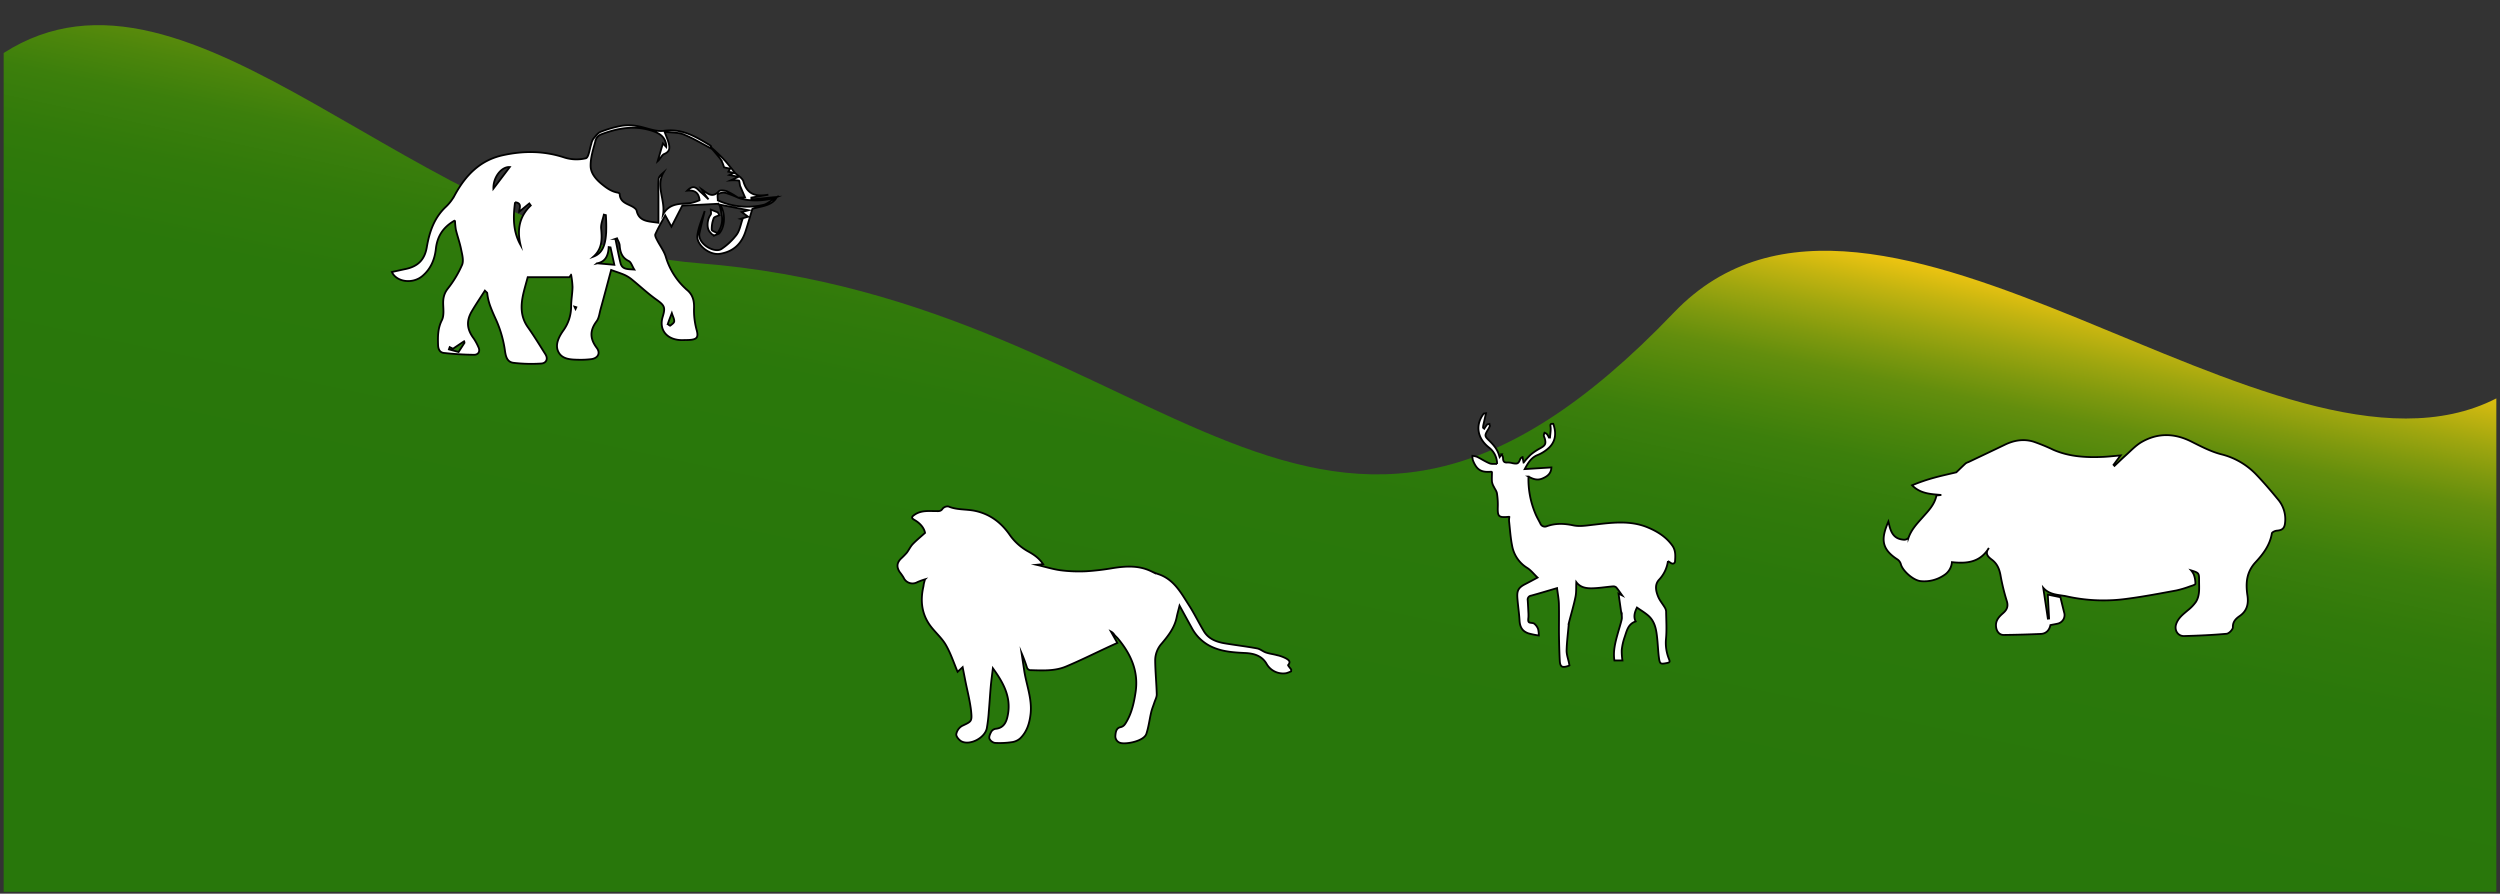 <svg id="Layer_1" data-name="Layer 1" xmlns="http://www.w3.org/2000/svg" xmlns:xlink="http://www.w3.org/1999/xlink" viewBox="0 0 1368 489"><rect x="0" y="0" width="1368" height="489" fill="#333333" stroke="none"/><defs><style>.cls-1{fill:url(#linear-gradient);}.cls-2{fill:#fff;stroke:#000;stroke-miterlimit:10;}</style><linearGradient id="linear-gradient" x1="607.85" y1="616.78" x2="723.11" y2="74.5" gradientUnits="userSpaceOnUse"><stop offset="0.45" stop-color="#28770b"/><stop offset="0.66" stop-color="#2a780b"/><stop offset="0.74" stop-color="#317a0b"/><stop offset="0.8" stop-color="#3c7f0c"/><stop offset="0.84" stop-color="#4d860c"/><stop offset="0.88" stop-color="#638e0d"/><stop offset="0.91" stop-color="#7f990e"/><stop offset="0.94" stop-color="#9fa60f"/><stop offset="0.97" stop-color="#c4b410"/><stop offset="1" stop-color="#edc411"/><stop offset="1" stop-color="#f2c611"/></linearGradient></defs><title>hill-with-animals</title><path class="cls-1" d="M1366,488H2V29C105-37,228,132,382,144c258.92,20.18,338,231.76,534,27,111-116,329,109,450,47Z"/><path class="cls-2" d="M214.44,148.84c2.46,5.44,11.25,6.76,16.67,2.21,4.57-3.85,6.74-9,7.39-14.83.74-6.69,3.77-11.89,10.47-15.63a38.05,38.05,0,0,0,.48,5.11c.89,3.63,2.16,7.16,2.89,10.81.56,2.78,1.49,6.08.51,8.43a58,58,0,0,1-7.82,13c-2.22,2.86-2.65,5.64-2.5,9,.13,2.76.42,6-.74,8.27-2.24,4.43-2.24,8.88-2.08,13.56.08,2.42,1,4.14,3.25,4.37a162,162,0,0,0,16.46,1c2.25,0,3.58-1.81,2.31-4.32a29.55,29.55,0,0,0-2.48-4.57c-3.8-5.05-4.24-9.59-1-15.06,2.2-3.72,4.63-7.31,7.08-11.16.94.95,1.26,1.12,1.27,1.31a29.77,29.77,0,0,0,1.77,7.42l.13.34c.93,2.48,2.08,5,3.27,7.61a62.65,62.65,0,0,1,4.58,16.49c.51,3.47,1.43,6,4.81,6.36a83.89,83.89,0,0,0,15.11.36c2.5-.19,3.86-2.43,2.14-5.13-3.16-5-6.19-10-9.6-14.8-4-5.68-3.91-11.77-2.49-18.1.69-3,1.58-5.95,2.45-9.21h22.79c.32-.44.64-.87.95-1.31a46.36,46.36,0,0,1,.78,6.69c-.06,3.51-.74,7-.77,10.51a22.35,22.35,0,0,1-4.21,13.2c-2.52,3.55-4.83,8-2.64,12s7,4,11.27,4.09a48.26,48.26,0,0,0,6.47-.32c3.72-.43,5.34-3.23,3.13-6.18-3.78-5-3.88-9.52-.08-14.56,1.29-1.71,1.54-4.25,2.14-6.45,2-7.21,3.9-14.45,5.82-21.61,3.17,1.15,5.4,1.82,7.5,2.77a18.73,18.73,0,0,1,4,2.57c4.37,3.55,8.49,7.44,13.06,10.71s5.3,4.19,3.64,9.6c-2.27,7.41,2.7,13,11.25,12.71,1.46-.05,2.94,0,4.39-.18,3.41-.39,3.84-1.87,3-5.15A40.54,40.54,0,0,1,379.76,169c.19-4.12-.54-7.54-3.65-10.2a38.67,38.67,0,0,1-11.84-18.44c-1-3.14-3.14-5.92-4.67-8.91-.51-1-1.33-2.47-1-3.27,1.49-3.34,3.36-6.51,5.41-10.33l3.41,6.19c2.15-4.18,3.85-7.49,5.92-11.5l19.27-1,.81.41,0-.11a.64.64,0,0,1,.1.13l.14,0A54.12,54.12,0,0,1,395,117.9a12.55,12.55,0,0,1-2.44,9.65c-1.15-.6-3.05-1.17-3.08-1.83a15.62,15.62,0,0,1,1.08-6.33c.31-.81,2-1.1,3.1-1.61l-.9-1.58-3.83-1.52c0,1,.39,2.24-.08,2.84-1.87,2.4-2.34,7.19-.46,9.39.95,1.11,2.05,2.45,3.47,1.51h0l0,0-.07.08c.66-.28,1.49-.41,1.88-.89,3.2-3.88,3.28-11,.45-15.57l15.47,3-3.73,1,3.49,2.53-4.06,1.18,1,.28c-1,2.82-1.48,6-3.19,8.37a33.91,33.91,0,0,1-8.32,7.84c-3.77,2.53-13.32-2.84-12-8.8.87-4,1.87-8,2.82-12-1.38,4.46-3.46,8.85-4,13.41-.6,5.3,6.73,10.88,12.23,10.05,7.23-1.09,11.87-5.31,14.1-12.2,1.31-4,2.48-8.14,3.76-12.36,3.78-1.46,10.84-1.42,13.4-6.53-1.79.89-5.17,3.78-7.06,4.23a39.24,39.24,0,0,1-25.24-2.39c0-1.18-.38-3,.19-3.41a5.48,5.48,0,0,1,4-.71,58.49,58.49,0,0,1,7.07,2.72.6.6,0,0,0-.11-.06c5.47,2.21,15.53,1.84,21.13-.38-3.13.18-10.81,1.14-13.93,1.32l0-1,9.32-1.6c-6.26,1.06-11.47.39-13.66-7.23-.53-1.86-3-3.19-4.64-4.71l.2.24-1-.21-2.21,1.15,4.95,1-4.28,1.93a23.63,23.63,0,0,1,4.49.11c.31.07.35,1.43.65,2.85.68,1.6,1.6,3.77,2.72,6.35l-3.82.17,0,0,0,0h0a42.29,42.29,0,0,0-6-3.48c-1.33-.54-3.74-.82-4.44-.07-3.85,4.09-6.3,1.08-9.48-1.08.55.87,1.06,1.75,1.63,2.59.68,1,1.41,2,2.12,2.94-1.52-1.41-3-2.85-4.54-4.21-1.77-1.57-3.39-4.31-7.14-.53,4.8-.48,6.37,1.7,6.81,5.2a24,24,0,0,1-4.93,1.58c-5.59.54-11.57-.15-15.05,6.2,1.3-7.91-4.13-15.4.25-22.94-1.25,1.09-2.57,2.25-2.69,3.52-.32,3.32-.11,6.69-.11,10v14c-5.7-.83-10.59-.65-11.93-6.62-.18-.77-1.15-1.52-1.92-2-3-1.79-7.13-2.39-7.34-7.09,0-.26-.53-.67-.86-.73-3.39-.57-5.87-2.23-8.65-4.47-3.56-2.87-6.3-6.14-6.4-10.06-.11-4.81,1.58-9.72,2.83-14.5a5.26,5.26,0,0,1,3-2.93c8.79-3.29,17.61-5,27.09-2.14,4.47,1.37,7.59,3.06,8.44,7.81a8.45,8.45,0,0,1,0,1.24l-1.81-1.91c-1,3.4-1.94,6.56-2.88,9.73,1.55-1.33,2.24-3.4,3.55-3.94,3.59-1.46,3.08-3.91,2.31-6.6-.46-1.6-1.15-3.13-2.06-5.55,4,.5,7.52.26,10.49,1.47,5.27,2.13,10.19,5.12,15.24,7.77a.31.31,0,0,0-.07-.09l.16.12-.08-.21.25.3h0c.3.37.56.67.56.68,1.47,1.76,3,3.46,4.36,5.33a20.75,20.75,0,0,1,1.64,4.07c.46.09,1.9.41,3.34.73-.32.52-.64,1-1,1.63l2.86.63.52-.28a3.07,3.07,0,0,0,.26.25c-2.1-2.55-4.1-5.19-6.36-7.58-1.47-1.56-4.57-4.47-6.56-6.2-.11-.47-.23-.94-.53-1.12C381,75,373.43,70.15,363.29,71.58c-4.72.67-9.86-1.86-14.86-2.64a25.14,25.14,0,0,0-8.16-.14,61.86,61.86,0,0,0-11.63,3.35c-1.64.65-2.88,2.51-4.1,4a8.38,8.38,0,0,0-1,2.64c-.95,2.75-1.39,7.43-3,7.83a22,22,0,0,1-11.88-.49c-11.16-3.64-22.26-3.67-33.54-1.18-12.48,2.76-20.36,11-26.22,21.74a25.08,25.08,0,0,1-4.81,6.37c-6.5,6.06-9.12,13.82-10.55,22.24-1.17,6.83-4.83,10.49-11.62,11.91C219.47,147.72,216.94,148.3,214.44,148.84Zm151,28.43c.58-1.85,1.32-3.65,2.19-5.92.57,1.79,1.37,3.17,1.3,4.5-.05.85-1.35,1.68-2.2,2.38C366.64,178.32,365.41,177.46,365.46,177.27Zm-28.72-46.55.92-.31c.51,1.3,1.36,2.58,1.45,3.91.26,3.74,1.26,6.71,5,8.54,1.26.62,1.8,2.72,3,4.65-3.55-.28-6.65.07-7.55-3.55C338.46,139.59,337.66,135.13,336.74,130.72ZM326.6,144.14l.07-.06h.18c4.64-.91,6-4.44,6.23-8.86l1,.16,2.09,9.52-9.32-.82Zm-1.83-3.73c4.8-4.29,4.72-9.63,4.18-15.34-.22-2.47.94-5.08,1.48-7.62l1.1.27c.21,3.31.27,6.18.18,8.67,0,.52,0,1-.07,1.5C331.15,135.17,329.07,138.79,324.77,140.41Zm-10.42,27.4c.33.09.65.2,1,.31l-.42.94C314.73,168.64,314.53,168.23,314.35,167.81Zm-32.51-57.14c4.14.43,2.23,3.58,2.26,5.19l5.53-4.53.8,1.11c-6.27,6-7.57,13.31-5.6,21.59C280.59,126.47,280.8,118.54,281.84,110.67ZM270,103.22c-.18-6.32,4.48-12.12,8.94-11.8Zm-16,83.5c.06.29.11.59.16.89l-3.23,5-5.28-1.43c.15-.42.28-.82.43-1.24l1.79.89C250.1,189.32,252.07,188,254,186.72Z"/><path class="cls-2" d="M1156.54,254.33l3.83-5.12c-3.71.32-6.55.66-9.39.79-9.37.43-18.63-.05-27.41-3.88a103.08,103.08,0,0,0-10.76-4.42c-5.36-1.65-10.63-.81-15.68,1.62-6.65,3.21-13.33,6.36-20,9.53a6.27,6.27,0,0,0-1.5.7c-1.71,1.56-3.36,3.2-5.13,4.9-3.71.89-7.93,1.8-12.09,2.94a99,99,0,0,0-12.11,4.16c4.56,4.68,10.29,4.81,16,5.3l-2.69.29c-1,5.07-4.53,8.52-7.68,12.1-3,3.36-6,6.55-7.55,10.92a3,3,0,0,1-2.46,1.19c-4.5-.31-6.72-2.49-8-7.49-.17-.67-.33-1.34-.6-2.45-3.76,8.83-4.43,14.69,5,20.73a4.65,4.65,0,0,1,1.82,2.55c.91,3.68,7,9.06,11,9.31a19.23,19.23,0,0,0,12.44-3.12,9.35,9.35,0,0,0,4.52-7.27c8,.87,15.34.25,20.22-7.74-2.45,3.19-.3,4.92,1.69,6.44,2.81,2.15,4,4.93,4.65,8.35a115.71,115.71,0,0,0,3.46,14.23c.94,3,0,4.86-2.06,6.65-2.3,2-4.28,4.13-3.79,7.65.32,2.35,1.77,4.29,4.22,4.26q10.14-.12,20.27-.57c2.85-.13,4.65-2,5.24-4.84,1.36-.27,2.72-.48,4.07-.81a4.79,4.79,0,0,0,3.46-6c-.71-2.75-1.36-5.53-2.08-8.44l-6.89-1.42c.24,4.48.46,8.78.69,13.07l-.66.07q-1.27-8.44-2.54-16.9c3.62,4.2,8.8,3.77,13.16,4.79a92.93,92.93,0,0,0,32.92,1.22c9-1.17,17.88-2.89,26.79-4.52a55.3,55.3,0,0,0,7.41-2.22c1.11-.37,3-.89,3-1.45a14.52,14.52,0,0,0-.87-5,9.47,9.47,0,0,0-1.46-2.3c4.24,1.32,4.36,1.45,4.34,5.56s.51,8.14-1.76,11.7a21.84,21.84,0,0,1-4.35,4.51c-2.61,2.25-5.4,4.28-6.49,7.79-1,3.22,1,6.45,4.4,6.36,7.77-.21,15.54-.55,23.27-1.25,1.3-.12,3.45-2.36,3.42-3.56-.1-3.14,1.77-4.8,3.74-6.17,4.16-2.87,4.89-6.88,4.22-11.3-1-6.73-.54-12.74,4.49-18.16,4.12-4.43,7.86-9.37,8.88-15.75.11-.64,1.75-1.4,2.73-1.48,2.94-.24,4.13-1.22,4.48-4.11a16.75,16.75,0,0,0-3.85-13c-3.9-4.76-7.92-9.46-12.19-13.89a39.57,39.57,0,0,0-19-10.83c-5.64-1.49-11-4.3-16.26-6.94-9.15-4.6-18.25-4.82-27.11.23-3.31,1.89-6,4.88-8.9,7.44-2,1.82-4,3.76-6,5.64Z"/><path class="cls-2" d="M813.14,226.13c-.5,2.19-1,4.39-1.48,6.58a11.58,11.58,0,0,0-.14,1.32l.66.56a22.12,22.12,0,0,1,1.61-2.31c.23-.26.81-.21,1.23-.3.06.47.28,1,.13,1.4a16.18,16.18,0,0,1-1.24,2.27c-1.48,2.52-1.46,3.1.65,5.13,2.43,2.35,4.66,4.81,5.67,8.14.14.43.27.87.37,1.19l1.12-1.5a5.3,5.3,0,0,1,.74,1.83c0,1.78.37,2.85,2.48,2.63a10.22,10.22,0,0,1,2.76.39c2.71.51,3.17.27,4.19-2.25a2,2,0,0,1,1.24-1.06l.58,3a42.4,42.4,0,0,1,3.88-4.35,29.63,29.63,0,0,1,5.12-3.45c2.92-1.6,3.41-2.49,2.55-5.55a6.33,6.33,0,0,1-.51-1.5,5.2,5.2,0,0,1,.41-1.53,5.16,5.16,0,0,1,1.37.83,10.65,10.65,0,0,1,1.06,1.83l.56,0c.13-2,.58-4.09.29-6-.24-1.63.39-1.55,1.5-1.52,1.59,4.56,1.56,9-1.87,12.63a19.81,19.81,0,0,1-6.74,4.47c-3.41,1.4-5.05,4.06-7,7.68l14.6-.91c-.17,3.42-2.24,4.88-4.8,6-2.73,1.23-5.19.45-7.75-1a48.78,48.78,0,0,0,3.73,20.16c.76,1.9,1.83,3.68,2.76,5.52a2.65,2.65,0,0,0,3.52,1.5c4.8-1.71,9.48-1.55,14.51-.48,3.69.78,7.78,0,11.65-.41,9.76-1.13,19.53-2.41,29,1.5,5.28,2.19,10.12,5.15,13.56,10,1.88,2.64,1.68,5.61,1.48,8.54-.07,1.06-1,1.74-2.23,1-.5-.31-1-.66-1.65-1.11a18.47,18.47,0,0,1-5,10.35c-2.37,2.72-1.6,6.13-.37,9.14.87,2.12,2.44,3.94,3.63,5.94a4.68,4.68,0,0,1,.73,2.16c.06,5.09.43,10.22-.09,15.26a23.64,23.64,0,0,0,1.77,11.06c.42,1.11.37,1.56-1,1.84-3.79.77-4.15.71-4.64-3.06-.43-3.32-.54-6.68-.88-10-.49-4.82-1.11-9.65-5.12-13-1.81-1.54-3.88-2.77-6-4.24-1.22,2.56-2,5-.7,7.6-4.24,1.4-4.88,5.27-6.06,8.64a30.93,30.93,0,0,0-1.56,7,32.51,32.51,0,0,0,.39,5.71H883.4c-.75-4.84.38-9.45,1.63-14,.78-2.88,1.73-5.72,2.41-8.62a8.86,8.86,0,0,0-.23-3.09c-.48-3.47-1-6.95-1.55-10.88l2,1c-1.31-1.79-2.2-3.18-3.27-4.4a2.43,2.43,0,0,0-1.79-.54c-3.93.33-7.84,1-11.76,1.05-3,0-6.13-.47-8.28-3.38-.13,2.81.08,5.48-.44,8-.93,4.6-2.3,9.12-3.46,13.68a11.75,11.75,0,0,0-.3,2c-.41,4.6-1,9.2-1.12,13.81,0,2.26.86,4.53,1.33,6.8.08.39.15.78.24,1.28a5.81,5.81,0,0,1-.7.31c-3.36,1.11-4.43.5-4.61-3-.23-4.52-.36-9.05-.42-13.57-.07-5.86.09-11.71-.06-17.57-.08-2.75-.66-5.49-1-8.46-5,1.46-9.55,2.85-14.14,4.11a2.18,2.18,0,0,0-1.91,2.57c.18,2.48.28,5,.41,7.45,0,.41,0,.82,0,1.22,0,1.09-.39,2.5.14,3.18s2.17.32,3,.91a6.84,6.84,0,0,1,2.11,2.89,13.79,13.79,0,0,1,.4,3.59,44.49,44.49,0,0,1-5.65-1.15c-3.41-1.17-4.7-3.48-4.9-7.16-.22-3.93-.83-7.84-1.14-11.77s.08-5.86,4-7.9c2.23-1.14,4.43-2.33,7-3.71-2.09-2-3.62-4-5.63-5.28a17.91,17.91,0,0,1-8.25-12c-.92-4.49-1.19-9.12-1.71-13.69a11.32,11.32,0,0,1,.17-2.21s-.1-.09-.2-.08c-5.74.54-6.27-.07-6.13-5.36a40,40,0,0,0-.45-7.43c-.22-1.35-1.24-2.56-1.84-3.87a8.16,8.16,0,0,1-.9-2.56c-.14-1.74,0-3.51,0-5.18-.24-.15-.35-.28-.45-.27-5.5.48-7.9-1-10-6.29a8.73,8.73,0,0,1-.24-2.42,10.84,10.84,0,0,1,2.53.56c2.3,1.14,4.47,2.58,6.83,3.57,1.17.49,2.64.24,4.14.33a11.33,11.33,0,0,0-4.47-9c-6.23-4.94-7.74-12.08-2.85-18.55Z"/><path class="cls-2" d="M706.5,367.37a19.45,19.45,0,0,1-2.68,1,10.38,10.38,0,0,1-10.61-4.89c-2.62-4.74-7.18-5.93-11.89-6.16-6-.29-11.81-.63-17.41-3a23.63,23.63,0,0,1-11.72-10.65c-2.18-3.93-4.33-7.88-6.74-12.27-.62,2.48-1.19,4.44-1.59,6.42-1.14,5.68-4.6,10.08-8.17,14.32a13.88,13.88,0,0,0-3.57,9.26c.06,6.21.7,12.42.86,18.64,0,1.46-.84,2.94-1.32,4.41-.57,1.76-1.3,3.48-1.72,5.28-.93,3.92-1.38,8-2.64,11.79-1.34,4.07-11.12,5.91-14.23,5a3.75,3.75,0,0,1-2.73-4c.13-1.83.46-4.12,2.72-4.59,1.93-.39,2.61-1.7,3.42-3.08,2.91-5,4.06-10.51,4.91-16.08,1.73-11.34-2.53-20.78-9.59-29.26-.62-.75-1.38-1.38-2-2.13a5,5,0,0,0-1.91-1.81l3.52,6.24c-1.48.67-2.95,1.33-4.4,2-7.88,3.65-15.66,7.54-23.66,10.9-6.27,2.64-13.07,2.17-19.73,2a2.26,2.26,0,0,1-1.62-1.29,83.73,83.73,0,0,0-3-8.09c.5,3.32,1,6.66,1.51,10,1.25,7.71,4.29,15.17,3.45,23.18-.55,5.12-2,10-5.8,13.61a8.69,8.69,0,0,1-4.58,2,46.16,46.16,0,0,1-9.17.4,4.23,4.23,0,0,1-3-2.35c-.34-1.05.41-2.62,1-3.76a3.47,3.47,0,0,1,2.3-1.6c5-.43,6.2-4.35,6.85-8,1.74-9.74-2.77-17.58-8.26-25.15-.42,3.52-.86,6.69-1.15,9.88-.41,4.62-.67,9.25-1.08,13.87a83.43,83.43,0,0,1-1.08,9.07c-1,5.18-8.86,9.45-13.65,7.31-1.42-.64-3.18-2.72-3.07-4a6.57,6.57,0,0,1,3.19-4.58c5-2.39,5.53-2.29,4.95-7.9s-2.13-11.41-3.25-17.1c-.45-2.29-.89-4.57-1.4-7.14L524,367.62c-2.1-4.94-3.76-10.14-6.45-14.75-2.25-3.87-5.89-6.91-8.57-10.57-4.66-6.39-5.43-13.6-3.73-21.19.13-.59.17-1.2.3-1.79s.29-1.11.61-2.3a36.34,36.34,0,0,0-4.15,1.51,5.31,5.31,0,0,1-7.57-2.49A30.91,30.91,0,0,0,492.3,313c-1.77-2.74-1.56-5,.67-7.27a43.62,43.62,0,0,0,3.17-3.21c1.2-1.53,2-3.4,3.33-4.8,2-2.09,4.22-3.88,6.72-6.13-.56-2.8-2.68-5.27-5.75-7.05-1.82-1.05-1.73-1.68,0-2.86,3.63-2.52,7.7-2,11.72-2,1.35,0,2.63.25,3.64-1.33a3.57,3.57,0,0,1,3.19-1.21c4.72,2,9.81,1.38,14.66,2.43,8,1.74,13.92,6.19,18.55,12.64a30,30,0,0,0,10.05,9.34c3.11,1.7,6.23,3.66,8.54,7.15l-3.61.36c4.47,1,8.79,2.4,13.2,3a79.55,79.55,0,0,0,14,.54,139.38,139.38,0,0,0,14.79-1.77c7.18-1.11,14.23-1.48,21,1.88a44,44,0,0,0,4.35,1.69c8.07,3,11.85,10.2,16.11,16.82,2.95,4.59,5.32,9.55,8.15,14.22,2.53,4.19,6.78,5.79,11.32,6.57,5.9,1,11.86,1.7,17.75,2.79,1.72.31,3.21,1.68,4.91,2.26,1.87.64,3.87.86,5.78,1.38a20.64,20.64,0,0,1,5.09,1.8c1.09.66,3.08,1.63,1.22,3.69-.16.16,1.1,1.61,1.7,2.46Z"/></svg>